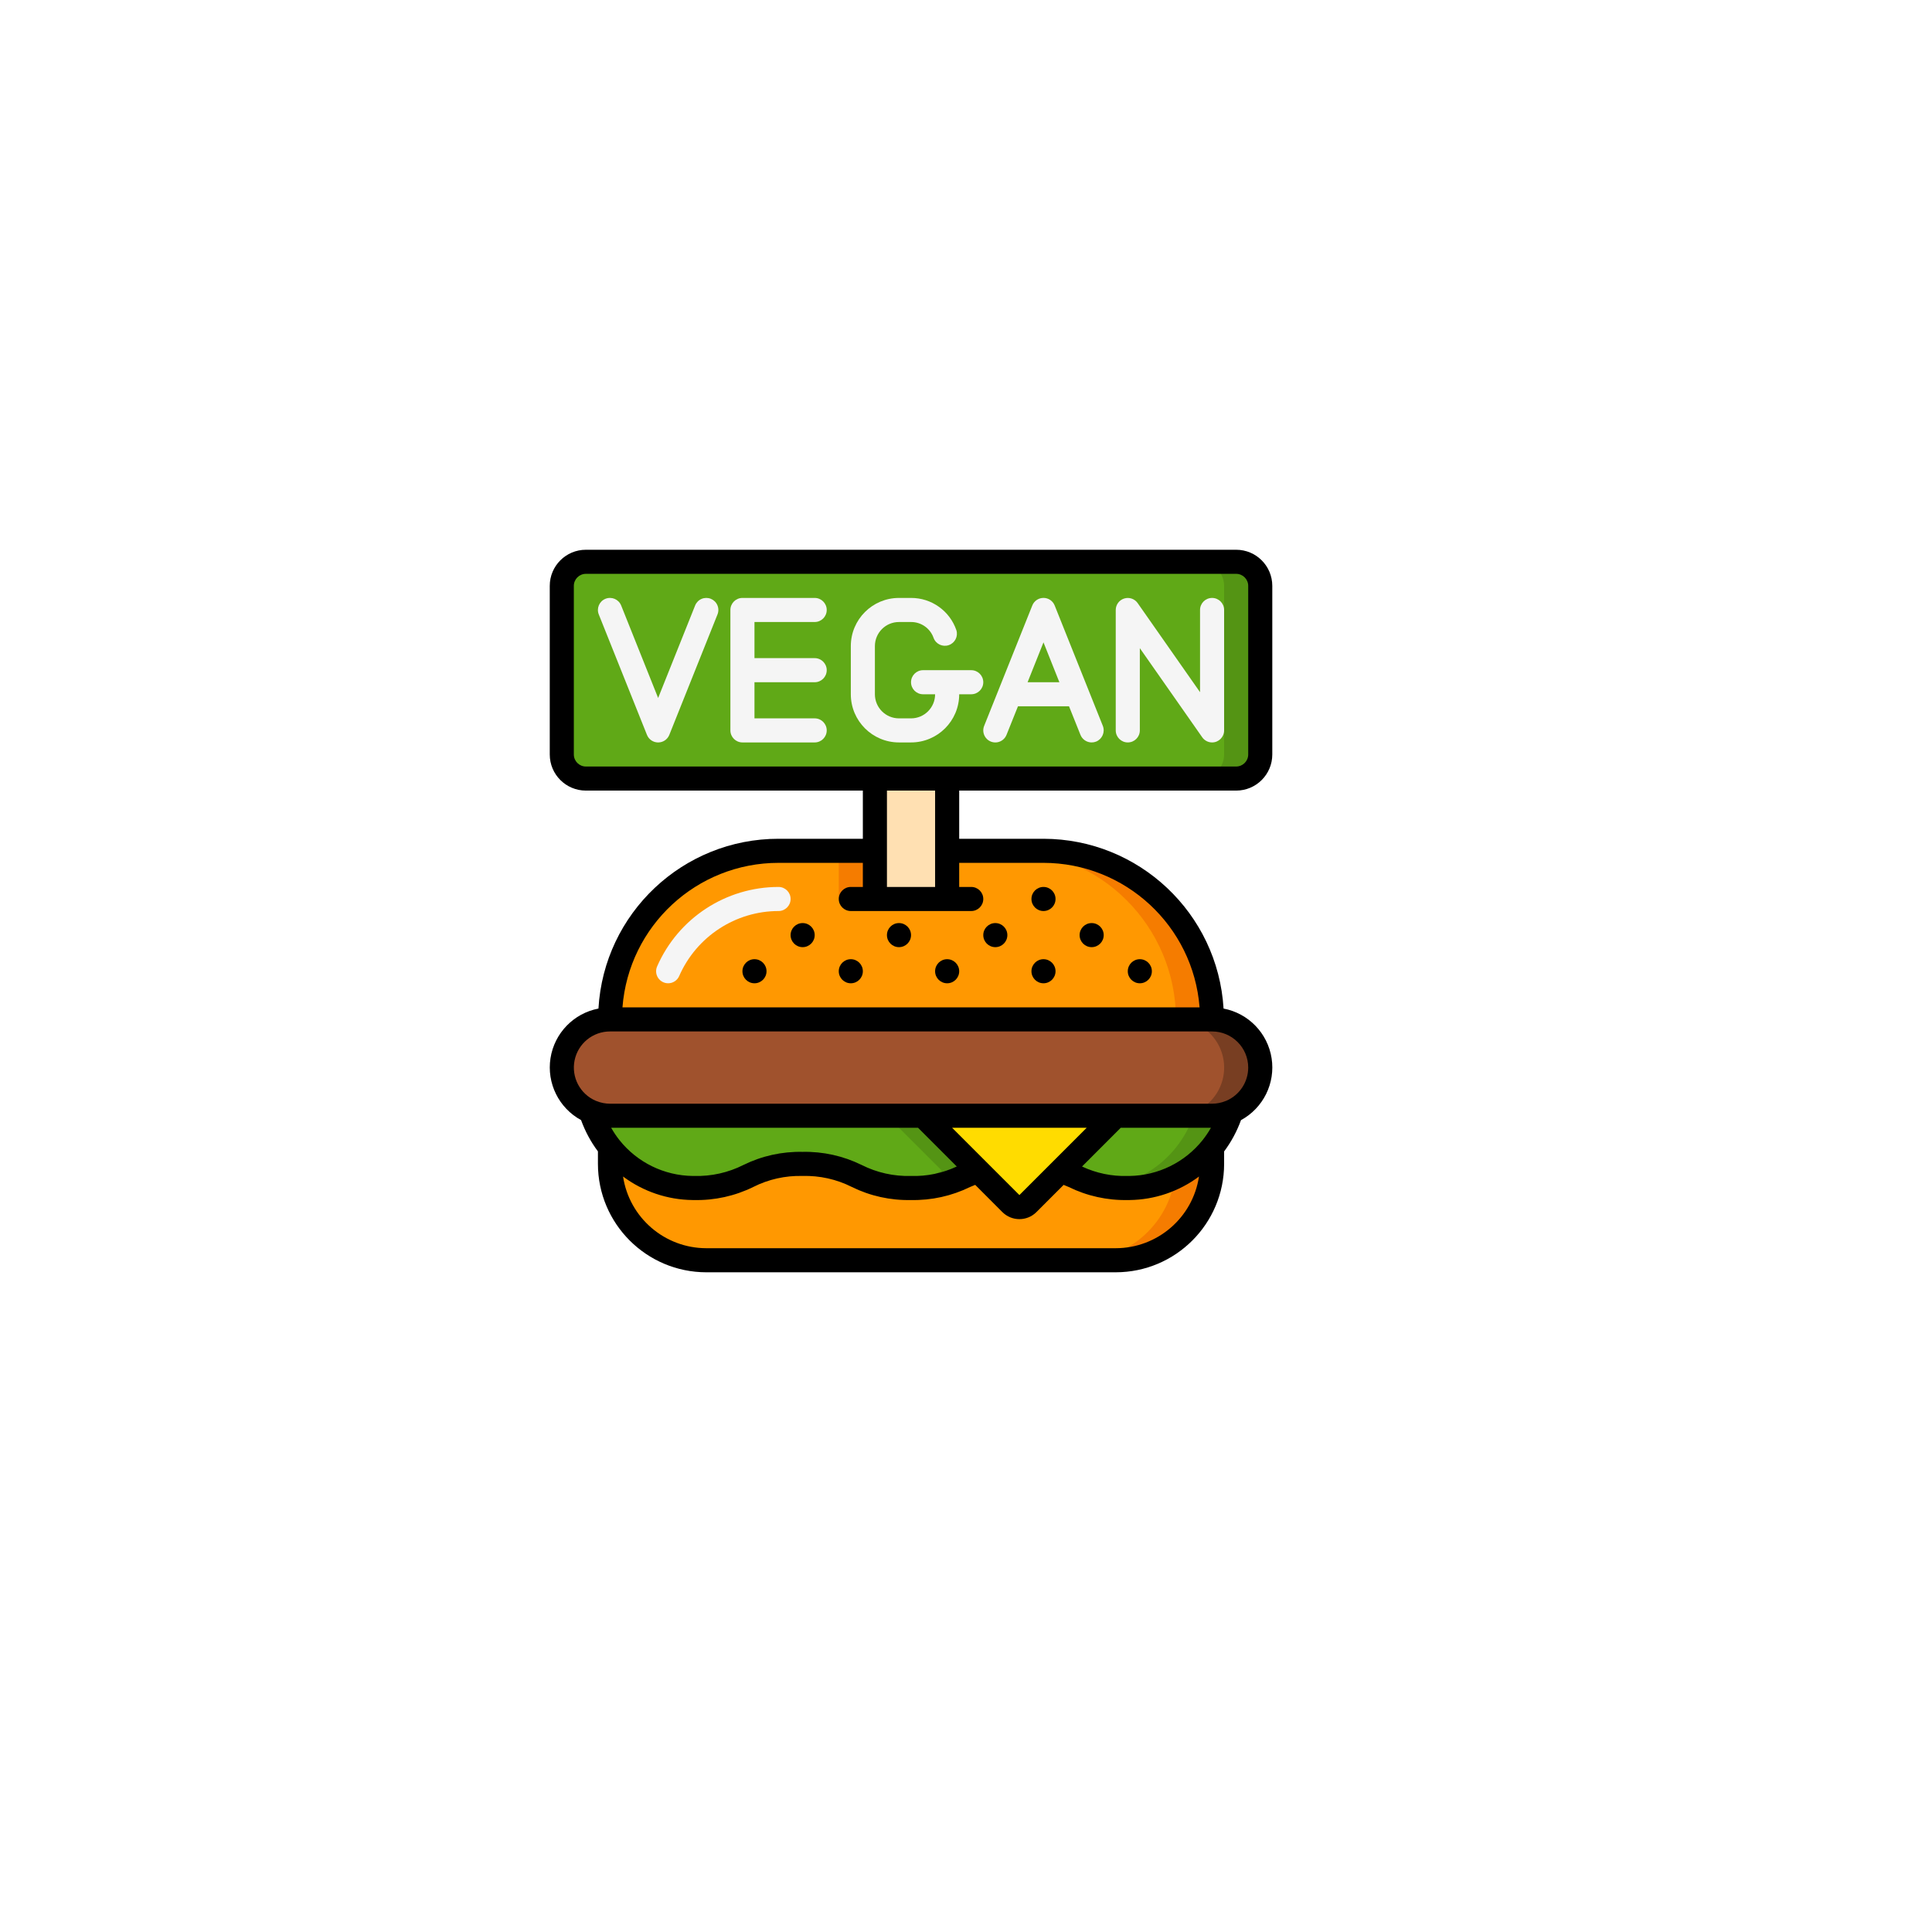 <svg width="123" height="123" viewBox="0 0 123 123" fill="none" xmlns="http://www.w3.org/2000/svg">
<g filter="url(#filter0_d)">
<circle cx="57.5" cy="57.5" r="41.5" fill="white"/>
</g>
<g clip-path="url(#clip0)">
<path d="M78.7 35.767H37.3C36.453 35.767 35.767 36.453 35.767 37.3V48.033C35.767 48.88 36.453 49.567 37.3 49.567H78.7C79.547 49.567 80.233 48.88 80.233 48.033V37.3C80.233 36.453 79.547 35.767 78.7 35.767Z" fill="#60A917"/>
<path d="M78.7 35.767H76.4C77.246 35.769 77.931 36.454 77.933 37.3V48.033C77.931 48.879 77.246 49.564 76.4 49.567H78.7C79.546 49.564 80.231 48.879 80.233 48.033V37.3C80.231 36.454 79.546 35.769 78.7 35.767Z" fill="#549414"/>
<path d="M77.167 64.9H38.833C38.833 58.972 43.639 54.166 49.567 54.166H55.7V57.233H60.3V54.166H66.433C72.361 54.166 77.167 58.972 77.167 64.9Z" fill="#FF9801"/>
<path d="M53.4 54.166H55.7V57.233H53.4V54.166Z" fill="#F57C00"/>
<path d="M66.433 54.166H64.133C70.061 54.166 74.867 58.972 74.867 64.9H77.167C77.167 58.972 72.361 54.166 66.433 54.166Z" fill="#F57C00"/>
<path d="M80.233 67.967C80.232 68.78 79.909 69.559 79.336 70.136C79.065 70.41 78.742 70.626 78.386 70.773C78.003 70.945 77.587 71.034 77.167 71.033H38.833C38.413 71.034 37.997 70.945 37.614 70.773C36.493 70.291 35.766 69.187 35.767 67.967C35.766 67.153 36.088 66.372 36.664 65.797C37.239 65.222 38.02 64.899 38.833 64.9H77.167C78.86 64.9 80.233 66.273 80.233 67.967Z" fill="#A0522D"/>
<path d="M77.167 64.9H74.867C76.108 64.899 77.227 65.646 77.702 66.793C78.177 67.939 77.914 69.259 77.036 70.136C76.765 70.41 76.442 70.626 76.086 70.773C75.703 70.945 75.287 71.034 74.867 71.033L77.167 71.033C77.587 71.034 78.002 70.945 78.386 70.773C78.742 70.626 79.065 70.41 79.336 70.136C80.214 69.259 80.477 67.939 80.002 66.793C79.527 65.646 78.408 64.899 77.167 64.9Z" fill="#783E22"/>
<path d="M77.167 73.057V74.1C77.167 77.487 74.421 80.233 71.033 80.233H44.967C41.579 80.233 38.833 77.487 38.833 74.1V73.057C40.11 74.663 42.041 75.609 44.093 75.633H44.2C47.642 75.633 47.642 74.1 51.092 74.1C54.542 74.1 54.542 75.633 57.992 75.633C60.246 75.633 61.028 74.981 62.263 74.529L64.356 76.622C64.657 76.921 65.143 76.921 65.444 76.622L67.537 74.529C68.764 74.981 69.546 75.633 71.8 75.633H71.907C73.959 75.609 75.89 74.663 77.167 73.057Z" fill="#FF9801"/>
<path d="M74.801 74.947C74.381 77.976 71.792 80.232 68.733 80.233H71.033C74.421 80.233 77.167 77.487 77.167 74.1V73.057C76.528 73.854 75.72 74.5 74.801 74.947Z" fill="#F57C00"/>
<path d="M78.386 70.772C78.124 71.603 77.71 72.377 77.167 73.057C75.89 74.663 73.958 75.609 71.907 75.633H71.8C69.546 75.633 68.764 74.981 67.537 74.529L71.033 71.033H77.167C77.587 71.034 78.002 70.945 78.386 70.772Z" fill="#60A917"/>
<path d="M77.167 71.033H75.99C75.73 71.765 75.35 72.449 74.867 73.057C73.795 74.399 72.257 75.289 70.56 75.549C70.971 75.606 71.385 75.634 71.8 75.633H71.907C73.959 75.609 75.89 74.663 77.167 73.057C77.711 72.377 78.124 71.603 78.386 70.772C78.003 70.945 77.587 71.034 77.167 71.033Z" fill="#549414"/>
<path d="M62.263 74.529C61.028 74.981 60.246 75.633 57.992 75.633C54.542 75.633 54.542 74.1 51.092 74.1C47.642 74.1 47.642 75.633 44.2 75.633H44.093C42.041 75.609 40.11 74.663 38.833 73.057C38.289 72.377 37.876 71.603 37.614 70.772C37.997 70.945 38.413 71.034 38.833 71.033H58.767L62.263 74.529Z" fill="#60A917"/>
<path d="M58.767 71.033H56.467L59.963 74.529C58.97 75.022 57.911 75.371 56.819 75.563C57.208 75.611 57.6 75.635 57.992 75.633C60.246 75.633 61.028 74.981 62.263 74.529L58.767 71.033Z" fill="#549414"/>
<path d="M71.033 71.033L65.444 76.622C65.143 76.921 64.657 76.921 64.356 76.622L58.767 71.033H71.033Z" fill="#FFDC00"/>
<path d="M55.7 49.567H60.3V57.234H55.7V49.567Z" fill="#FFE0B2"/>
<path d="M45.252 38.121C45.063 38.046 44.852 38.048 44.665 38.128C44.478 38.208 44.331 38.359 44.255 38.548L41.9 44.436L39.546 38.548C39.388 38.155 38.941 37.964 38.548 38.121C38.155 38.279 37.964 38.725 38.121 39.118L41.188 46.785C41.304 47.077 41.586 47.268 41.9 47.268C42.214 47.268 42.496 47.077 42.612 46.785L45.679 39.118C45.755 38.93 45.752 38.718 45.672 38.531C45.592 38.344 45.441 38.197 45.252 38.121Z" fill="#F5F5F5"/>
<path d="M51.867 39.6C52.29 39.6 52.633 39.257 52.633 38.834C52.633 38.41 52.29 38.067 51.867 38.067H47.267C46.843 38.067 46.5 38.41 46.5 38.834V46.5C46.5 46.924 46.843 47.267 47.267 47.267H51.867C52.29 47.267 52.633 46.924 52.633 46.5C52.633 46.077 52.29 45.734 51.867 45.734H48.033V43.434H51.867C52.29 43.434 52.633 43.09 52.633 42.667C52.633 42.243 52.29 41.9 51.867 41.9H48.033V39.6H51.867Z" fill="#F5F5F5"/>
<path d="M61.833 42.667H58.767C58.343 42.667 58 43.01 58 43.434C58 43.857 58.343 44.2 58.767 44.2H59.533C59.533 45.047 58.847 45.734 58 45.734H57.233C56.386 45.734 55.7 45.047 55.7 44.2V41.134C55.7 40.287 56.386 39.6 57.233 39.6H58C58.647 39.597 59.224 40.004 59.437 40.614C59.582 41.004 60.01 41.207 60.403 41.072C60.796 40.938 61.011 40.516 60.887 40.119C60.463 38.888 59.302 38.063 58 38.067H57.233C55.54 38.067 54.167 39.44 54.167 41.134V44.2C54.167 45.894 55.54 47.267 57.233 47.267H58C59.694 47.267 61.067 45.894 61.067 44.2H61.833C62.257 44.2 62.6 43.857 62.6 43.434C62.6 43.01 62.257 42.667 61.833 42.667Z" fill="#F5F5F5"/>
<path d="M70.213 46.217L67.146 38.55C67.031 38.257 66.748 38.065 66.433 38.065C66.119 38.065 65.836 38.257 65.72 38.55L62.654 46.217C62.552 46.471 62.595 46.761 62.765 46.976C62.934 47.191 63.206 47.299 63.478 47.26C63.749 47.22 63.978 47.038 64.08 46.784L64.808 44.967H68.059L68.787 46.784C68.903 47.076 69.186 47.267 69.5 47.267C69.597 47.268 69.694 47.249 69.784 47.213C70.174 47.053 70.365 46.61 70.213 46.217ZM65.421 43.434L66.433 40.896L67.445 43.434H65.421Z" fill="#F5F5F5"/>
<path d="M77.167 38.067C76.743 38.067 76.4 38.41 76.4 38.834V44.068L72.428 38.395C72.236 38.121 71.889 38.003 71.57 38.104C71.251 38.204 71.034 38.499 71.033 38.834V46.5C71.033 46.924 71.377 47.267 71.8 47.267C72.223 47.267 72.567 46.924 72.567 46.5V41.265L76.539 46.939C76.682 47.144 76.916 47.267 77.167 47.267C77.59 47.267 77.933 46.924 77.933 46.5V38.834C77.933 38.41 77.59 38.067 77.167 38.067Z" fill="#F5F5F5"/>
<path d="M42.537 62.6C42.279 62.6 42.037 62.47 41.896 62.253C41.754 62.037 41.731 61.764 41.835 61.527C43.178 58.454 46.213 56.468 49.567 56.467C49.99 56.467 50.333 56.81 50.333 57.233C50.333 57.657 49.99 58 49.567 58C46.823 58.001 44.34 59.626 43.24 62.14C43.118 62.42 42.842 62.6 42.537 62.6Z" fill="#F5F5F5"/>
<path d="M78.7 35H37.3C36.03 35 35 36.03 35 37.3V48.033C35 49.304 36.03 50.333 37.3 50.333H54.933V53.4H49.567C43.484 53.395 38.453 58.137 38.1 64.21C36.518 64.513 35.296 65.778 35.047 67.37C34.799 68.963 35.578 70.539 36.993 71.31C37.252 72.023 37.613 72.695 38.067 73.303V74.1C38.071 77.909 41.158 80.995 44.967 81H71.033C74.842 80.996 77.929 77.909 77.933 74.1V73.306C78.386 72.698 78.748 72.026 79.007 71.313C80.424 70.543 81.205 68.965 80.956 67.371C80.707 65.777 79.483 64.511 77.898 64.21C77.531 58.144 72.51 53.41 66.433 53.4H61.067V50.333H78.7C79.97 50.333 81 49.304 81 48.033V37.3C81 36.03 79.97 35 78.7 35V35ZM58.449 71.8L60.913 74.265C60.001 74.692 59 74.899 57.992 74.867C56.904 74.897 55.825 74.656 54.854 74.166C53.685 73.591 52.395 73.305 51.092 73.333C49.79 73.305 48.499 73.591 47.33 74.167C46.361 74.656 45.285 74.897 44.2 74.867H44.101C42.279 74.845 40.564 74.004 39.431 72.577C39.238 72.331 39.064 72.072 38.91 71.8H58.449ZM77.094 71.8C76.939 72.072 76.763 72.332 76.569 72.578C75.437 74.002 73.726 74.842 71.907 74.867H71.8C70.795 74.899 69.797 74.693 68.887 74.266L71.351 71.8H77.094ZM64.9 76.083L60.617 71.8H69.183L64.9 76.083ZM71.033 79.467H44.967C42.315 79.463 40.063 77.524 39.667 74.903C40.947 75.858 42.496 76.382 44.093 76.4H44.2C45.501 76.428 46.789 76.143 47.957 75.568C48.927 75.078 50.005 74.837 51.092 74.867C52.181 74.836 53.259 75.077 54.231 75.567C55.4 76.143 56.69 76.428 57.992 76.4C59.295 76.428 60.586 76.144 61.757 75.57C61.863 75.524 61.978 75.48 62.086 75.434L63.816 77.167C64.415 77.765 65.385 77.765 65.984 77.167L67.716 75.435C67.822 75.48 67.933 75.522 68.036 75.568C69.206 76.143 70.497 76.428 71.8 76.4H71.915C73.509 76.381 75.056 75.857 76.333 74.903C75.937 77.524 73.685 79.463 71.033 79.467ZM79.467 67.967C79.466 68.889 78.915 69.722 78.067 70.083C78.055 70.088 78.041 70.09 78.03 70.096C77.756 70.208 77.463 70.266 77.167 70.267H38.833C38.538 70.266 38.245 70.208 37.972 70.096C37.959 70.09 37.945 70.086 37.932 70.082C36.927 69.653 36.363 68.577 36.581 67.507C36.8 66.436 37.741 65.667 38.833 65.667H77.167C78.437 65.667 79.467 66.696 79.467 67.967ZM66.433 54.933C71.638 54.94 75.964 58.945 76.371 64.133H39.629C40.03 58.941 44.359 54.933 49.567 54.933H54.933V56.467H54.167C53.743 56.467 53.4 56.81 53.4 57.233C53.4 57.657 53.743 58 54.167 58H61.833C62.257 58 62.6 57.657 62.6 57.233C62.6 56.81 62.257 56.467 61.833 56.467H61.067V54.933H66.433ZM59.533 56.467H56.467V50.333H59.533V56.467ZM79.467 48.033C79.467 48.457 79.123 48.8 78.7 48.8H37.3C36.877 48.8 36.533 48.457 36.533 48.033V37.3C36.533 36.877 36.877 36.533 37.3 36.533H78.7C79.123 36.533 79.467 36.877 79.467 37.3V48.033Z" fill="black"/>
<path d="M48.033 62.6C48.457 62.6 48.8 62.257 48.8 61.834C48.8 61.41 48.457 61.067 48.033 61.067C47.61 61.067 47.267 61.41 47.267 61.834C47.267 62.257 47.61 62.6 48.033 62.6Z" fill="black"/>
<path d="M51.1 60.3C51.523 60.3 51.867 59.957 51.867 59.533C51.867 59.11 51.523 58.767 51.1 58.767C50.677 58.767 50.333 59.11 50.333 59.533C50.333 59.957 50.677 60.3 51.1 60.3Z" fill="black"/>
<path d="M60.3 62.6C60.723 62.6 61.067 62.257 61.067 61.834C61.067 61.41 60.723 61.067 60.3 61.067C59.877 61.067 59.533 61.41 59.533 61.834C59.533 62.257 59.877 62.6 60.3 62.6Z" fill="black"/>
<path d="M66.433 58C66.857 58 67.2 57.657 67.2 57.233C67.2 56.81 66.857 56.467 66.433 56.467C66.01 56.467 65.667 56.81 65.667 57.233C65.667 57.657 66.01 58 66.433 58Z" fill="black"/>
<path d="M54.167 62.6C54.59 62.6 54.933 62.257 54.933 61.834C54.933 61.41 54.59 61.067 54.167 61.067C53.743 61.067 53.4 61.41 53.4 61.834C53.4 62.257 53.743 62.6 54.167 62.6Z" fill="black"/>
<path d="M57.233 60.3C57.657 60.3 58 59.957 58 59.533C58 59.11 57.657 58.767 57.233 58.767C56.81 58.767 56.467 59.11 56.467 59.533C56.467 59.957 56.81 60.3 57.233 60.3Z" fill="black"/>
<path d="M66.433 62.6C66.857 62.6 67.2 62.257 67.2 61.834C67.2 61.41 66.857 61.067 66.433 61.067C66.01 61.067 65.667 61.41 65.667 61.834C65.667 62.257 66.01 62.6 66.433 62.6Z" fill="black"/>
<path d="M72.567 62.6C72.99 62.6 73.333 62.257 73.333 61.834C73.333 61.41 72.99 61.067 72.567 61.067C72.143 61.067 71.8 61.41 71.8 61.834C71.8 62.257 72.143 62.6 72.567 62.6Z" fill="black"/>
<path d="M69.5 60.3C69.923 60.3 70.267 59.957 70.267 59.533C70.267 59.11 69.923 58.767 69.5 58.767C69.076 58.767 68.733 59.11 68.733 59.533C68.733 59.957 69.076 60.3 69.5 60.3Z" fill="black"/>
<path d="M63.367 60.3C63.79 60.3 64.133 59.957 64.133 59.533C64.133 59.11 63.79 58.767 63.367 58.767C62.943 58.767 62.6 59.11 62.6 59.533C62.6 59.957 62.943 60.3 63.367 60.3Z" fill="black"/>
</g>
<defs>
<filter id="filter0_d" x="0" y="0" width="123" height="123" filterUnits="userSpaceOnUse" color-interpolation-filters="sRGB">
<feFlood flood-opacity="0" result="BackgroundImageFix"/>
<feColorMatrix in="SourceAlpha" type="matrix" values="0 0 0 0 0 0 0 0 0 0 0 0 0 0 0 0 0 0 127 0"/>
<feOffset dx="4" dy="4"/>
<feGaussianBlur stdDeviation="10"/>
<feColorMatrix type="matrix" values="0 0 0 0 0 0 0 0 0 0 0 0 0 0 0 0 0 0 0.15 0"/>
<feBlend mode="normal" in2="BackgroundImageFix" result="effect1_dropShadow"/>
<feBlend mode="normal" in="SourceGraphic" in2="effect1_dropShadow" result="shape"/>
</filter>
<clipPath id="clip0">
<rect width="46" height="46" fill="white" transform="translate(35 35)"/>
</clipPath>
</defs>
</svg>
